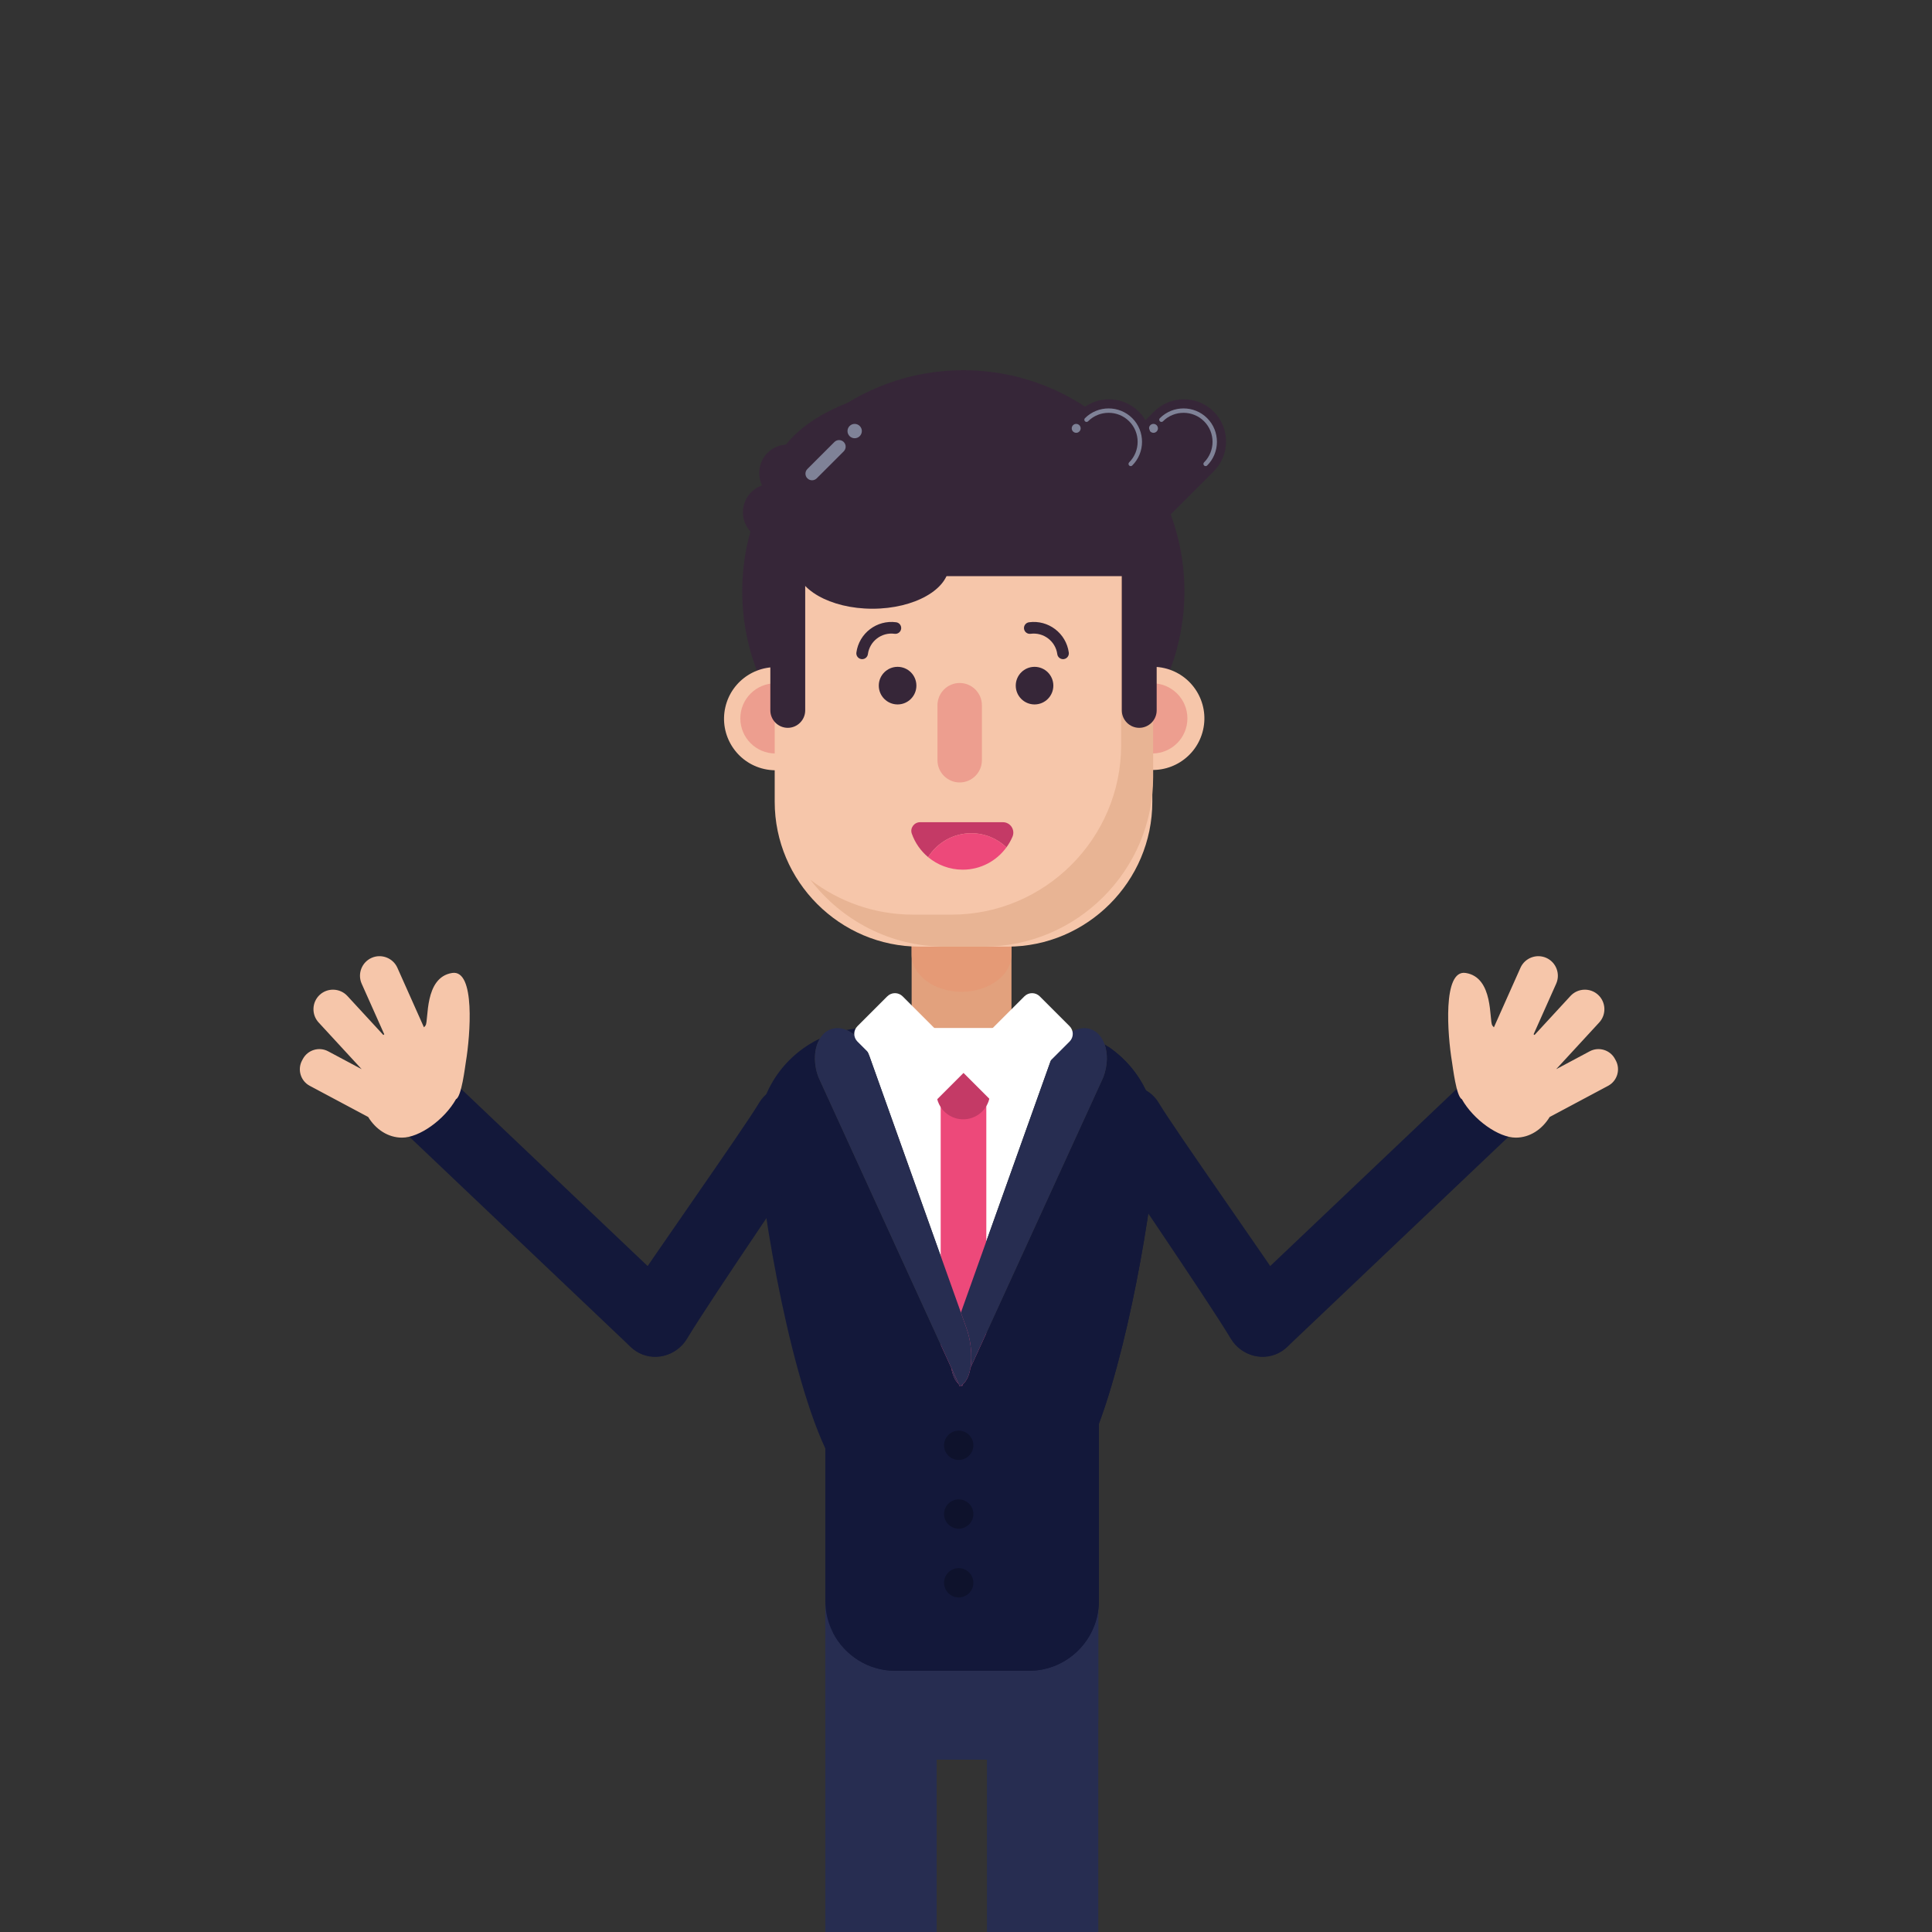 <?xml version="1.0" encoding="utf-8"?>
<!-- Generator: Adobe Illustrator 24.0.0, SVG Export Plug-In . SVG Version: 6.00 Build 0)  -->
<svg version="1.1" id="w3pose3Svg" xmlns="http://www.w3.org/2000/svg" xmlns:xlink="http://www.w3.org/1999/xlink" x="0px" y="0px"
	 viewBox="0 0 1400 1400" enable-background="new 0 0 1400 1400" xml:space="preserve">
<rect x="0" y="0" width="1400" height="1400" fill="#333333" stroke="none"/>
<g>
	<g>
		<path fill="#E2A17D" d="M712.43,774.38h-31.28c-11.3,0-20.54-9.24-20.54-20.54v-103.1c0-11.3,9.24-20.54,20.54-20.54h31.27
			c11.3,0,20.54,9.24,20.54,20.54v103.1C732.97,765.14,723.73,774.38,712.43,774.38z"/>
		<g>
			<path fill="#272D51" d="M678.73,1403.69v-216.41c0-22.18-18.15-40.33-40.33-40.33s-40.33,18.15-40.33,40.33v216.41H678.73z"/>
			<path fill="#272D51" d="M795.85,1403.69v-251.01c0-22.18-18.15-40.33-40.33-40.33s-40.33,18.15-40.33,40.33v251.01H795.85z"/>
			<path fill="#272D51" d="M766.9,1275.13H627.02c-15.93,0-28.96-13.03-28.96-28.96v-93.54c0-15.93,13.03-28.96,28.96-28.96H766.9
				c15.93,0,28.96,13.03,28.96,28.96v93.54C795.85,1262.1,782.82,1275.13,766.9,1275.13z"/>
			<path fill="#FFFFFF" d="M630.04,765.39l66.26,185.76l66.26-185.76c2.04-5.44,5.07-10.05,8.59-13.51
				c-6.98-4.1-15.01-6.56-23.58-6.87c-0.62-0.02-1.22-0.09-1.84-0.09h-97.15c-0.62,0-1.23,0.07-1.84,0.09
				c-9.01,0.33-17.43,3.04-24.66,7.53C625.32,755.92,628.12,760.28,630.04,765.39z"/>
			<path fill="#ED497A" d="M698.19,1112.34L698.19,1112.34c-9.09,0-16.53-7.44-16.53-16.53V802.25c0-9.09,7.44-16.53,16.53-16.53
				l0,0c9.09,0,16.53,7.44,16.53,16.53v293.57C714.72,1104.91,707.28,1112.34,698.19,1112.34z"/>

			<ellipse transform="matrix(0.902 -0.431 0.431 0.902 -273.138 378.163)" fill="#C43A66" cx="698.19" cy="792.01" rx="19.47" ry="19.47"/>
			<path fill="#13183A" d="M777.49,747.2c-5.81-1.38-11.83-2.19-18.05-2.19h-11.87c8.57,0.31,16.6,2.77,23.58,6.87
				C773.14,749.93,775.28,748.35,777.49,747.2z"/>
			<path fill="#13183A" d="M622.08,752.54c7.23-4.49,15.64-7.2,24.66-7.53h-19.26c-4.84,0-9.56,0.51-14.16,1.36
				C616.4,747.62,619.39,749.74,622.08,752.54z"/>
			<path fill="#FFFFFF" d="M795.85,789.45c0.06,0.47,0.12,0.95,0.16,1.43C795.97,790.39,795.91,789.92,795.85,789.45z"/>
			<path fill="#13183A" d="M800.45,756.76c2.36,6.68,2.24,15.36-0.93,23.82l-3.74,8.19l-92.56,202.46
				c-0.84,5.06-2.58,9.27-5.35,11.69l-0.72,1.58c-0.3-0.12-0.57-0.32-0.85-0.48c-0.29,0.16-0.55,0.35-0.85,0.48l-0.72-1.58
				c-2.77-2.42-4.51-6.63-5.35-11.69l-91.18-199.45l-5.12-11.2c-3.88-10.35-3.19-21.05,1.04-27.98
				c-26.55,12.6-45.07,39.63-45.07,70.84v0c0,32.75,20.35,164.6,49.02,226.21v110.51c0,27.78,22.73,50.52,50.52,50.52h97.15
				c27.78,0,50.52-22.73,50.52-50.52v-128.34c24.72-66.28,41.63-178.52,41.63-208.38v0C837.88,795.33,822.83,770.62,800.45,756.76z"
			/>
			<g>
				<path fill="#13183A" d="M802.57,758.16c8.13,12.33,12.88,27.05,12.88,42.84v0c0,29.86-16.91,142.1-41.63,208.38v128.34
					c0,27.78-22.73,50.52-50.52,50.52h-97.15c-8.13,0-15.81-1.99-22.63-5.44c8.34,16.49,25.42,27.89,45.07,27.89h97.15
					c27.78,0,50.52-22.73,50.52-50.52v-128.34c24.72-66.28,41.63-178.52,41.63-208.38v0C837.9,796.23,823.78,772.23,802.57,758.16z"
				/>
			</g>
			<path fill="#272D51" d="M771.15,751.88c-3.52,3.46-6.55,8.06-8.59,13.51L696.3,951.15l3.89,10.92
				c3.24,8.64,4.52,20.19,3.03,29.17l92.56-202.46l3.74-8.19c3.17-8.46,3.29-17.14,0.93-23.82c-1.78-5.02-4.95-8.92-9.31-10.71
				c-4.32-1.78-9.12-1.21-13.64,1.15C775.28,748.35,773.14,749.93,771.15,751.88z"/>
			<path fill="#272D51" d="M696.3,1004.04c0.29,0.16,0.55,0.35,0.85,0.48l0.72-1.58C697.38,1003.36,696.86,1003.73,696.3,1004.04z"
			/>
			<path fill="#272D51" d="M694.72,1002.93l-5.35-11.69C690.22,996.3,691.95,1000.51,694.72,1002.93z"/>
			<path fill="#272D51" d="M593.08,780.59l5.12,11.2l91.18,199.45l5.35,11.69l0.72,1.58c0.3-0.12,0.57-0.32,0.85-0.48
				c0.56-0.31,1.09-0.68,1.58-1.11c2.77-2.42,4.51-6.63,5.35-11.69c1.49-8.98,0.21-20.53-3.03-29.17l-3.89-10.92l-66.26-185.76
				c-1.92-5.11-4.71-9.47-7.96-12.85c-2.69-2.8-5.68-4.92-8.76-6.18c-3.98-1.63-8.1-1.85-11.85-0.31c-3.06,1.26-5.53,3.56-7.35,6.55
				C589.88,759.54,589.2,770.23,593.08,780.59z"/>
			<path fill="#FFFFFF" d="M665.59,799l-44.28-44.28c-3.05-3.05-3.05-8.04,0-11.09l21.66-21.66c3.05-3.05,8.04-3.05,11.09,0
				l44.28,44.28c3.05,3.05,3.05,8.04,0,11.09L676.68,799C673.63,802.05,668.64,802.05,665.59,799z"/>
			<path fill="#FFFFFF" d="M775.08,754.72L730.8,799c-3.05,3.05-8.04,3.05-11.09,0l-21.66-21.66c-3.05-3.05-3.05-8.04,0-11.09
				l44.28-44.28c3.05-3.05,8.04-3.05,11.09,0l21.66,21.66C778.13,746.68,778.13,751.67,775.08,754.72z"/>
			<path fill="#0E122C" d="M694.72,1057.94L694.72,1057.94c-5.84,0-10.62-4.78-10.62-10.62l0,0c0-5.84,4.78-10.62,10.62-10.62l0,0
				c5.84,0,10.62,4.78,10.62,10.62l0,0C705.34,1053.16,700.56,1057.94,694.72,1057.94z"/>
			<path fill="#0E122C" d="M694.72,1107.75L694.72,1107.75c-5.84,0-10.62-4.78-10.62-10.62l0,0c0-5.84,4.78-10.62,10.62-10.62l0,0
				c5.84,0,10.62,4.78,10.62,10.62l0,0C705.34,1102.97,700.56,1107.75,694.72,1107.75z"/>
			<path fill="#0E122C" d="M694.72,1157.57L694.72,1157.57c-5.84,0-10.62-4.78-10.62-10.62l0,0c0-5.84,4.78-10.62,10.62-10.62l0,0
				c5.84,0,10.62,4.78,10.62,10.62l0,0C705.34,1152.79,700.56,1157.57,694.72,1157.57z"/>
		</g>
	</g>
	<g id="gHead">
		<g>
			<path fill="#E59A76" d="M696.79,649.41c-19.9,0-36.18,12.1-36.18,26.9v15.48c0,14.79,16.28,26.9,36.18,26.9
				c19.9,0,36.18-12.1,36.18-26.9v-15.48C732.97,661.52,716.69,649.41,696.79,649.41z"/>
			<path fill="#362638" d="M642.35,414.31L642.35,414.31c-8.03,8.03-21.16,8.03-29.18,0l-56.98-56.98c-8.03-8.03-8.03-21.16,0-29.18
				v0c8.03-8.03,21.16-8.03,29.18,0l56.98,56.98C650.37,393.15,650.37,406.28,642.35,414.31z"/>
			<path fill="#362638" d="M660.19,371.23L660.19,371.23c0,11.35-9.29,20.64-20.64,20.64h-80.58c-11.35,0-20.64-9.29-20.64-20.64
				l0,0c0-11.35,9.29-20.64,20.64-20.64h80.58C650.91,350.59,660.19,359.88,660.19,371.23z"/>

			<ellipse transform="matrix(0.707 -0.707 0.707 0.707 -98.472 619.191)" fill="#362638" cx="698.19" cy="428.46" rx="160.24" ry="160.24"/>

			<ellipse transform="matrix(0.222 -0.975 0.975 0.222 -70.274 953.097)" fill="#F6C6AA" cx="561.9" cy="520.57" rx="37.36" ry="37.36"/>

			<ellipse transform="matrix(0.224 -0.975 0.975 0.224 140.813 1217.899)" fill="#F6C6AA" cx="834.81" cy="520.57" rx="37.36" ry="37.36"/>
			<circle fill="#ED9E8F" cx="835.01" cy="520.57" r="25.43"/>
			<circle fill="#ED9E8F" cx="561.9" cy="520.57" r="25.43"/>
			<path fill="#F6C6AA" d="M730,685.98h-63.61c-57.76,0-105.01-47.26-105.01-105.01V406.5c0-57.76,47.26-105.01,105.01-105.01H730
				c57.76,0,105.01,47.26,105.01,105.01v174.46C835.01,638.72,787.75,685.98,730,685.98z"/>
			<path fill="#E8B494" d="M787.17,326.74c15.81,20.67,25.25,46.45,25.25,74.33v138.92c0,67.53-55.25,122.78-122.78,122.78h-28.06
				c-27.88,0-53.66-9.44-74.33-25.25c22.49,29.39,57.88,48.46,97.53,48.46h28.06c67.53,0,122.78-55.25,122.78-122.78V424.27
				C835.63,384.62,816.57,349.22,787.17,326.74z"/>
			<path fill="#362638" d="M712.76,275.7h-28.06c-178.37,21.11-117.55,120.94-125.94,120.94H830.6
				C815.7,345.62,796.24,275.7,712.76,275.7z"/>
			<path fill="#362638" d="M632.2,441.11L632.2,441.11c-30.51,0-55.47-14.21-55.47-31.57v-31.57c0-17.37,24.96-31.57,55.47-31.57
				l0,0c30.51,0,55.47,14.21,55.47,31.57v31.57C687.67,426.9,662.71,441.11,632.2,441.11z"/>
			<path fill="#362638" d="M570.85,527.41L570.85,527.41c-6.95,0-12.63-5.68-12.63-12.63V396.91c0-6.95,5.68-12.63,12.63-12.63l0,0
				c6.95,0,12.63,5.68,12.63,12.63v117.87C583.48,521.73,577.79,527.41,570.85,527.41z"/>
			<path fill="#362638" d="M825.54,527.41L825.54,527.41c-6.95,0-12.63-5.68-12.63-12.63V396.91c0-6.95,5.68-12.63,12.63-12.63l0,0
				c6.95,0,12.63,5.68,12.63,12.63v117.87C838.17,521.73,832.48,527.41,825.54,527.41z"/>
			<path fill="#362638" d="M610.18,409.54h-21.83c-7.89,0-14.34-6.45-14.34-14.34v-34.46c0-7.89,6.45-14.34,14.34-14.34h21.83
				c7.89,0,14.34,6.45,14.34,14.34v34.46C624.52,403.08,618.07,409.54,610.18,409.54z"/>
			<path fill="#362638" d="M814.63,417.49H676.28c-11.1,0-20.18-9.08-20.18-20.18v-30.73c0-11.1,9.08-20.18,20.18-20.18h138.35
				c11.1,0,20.18,9.08,20.18,20.18v30.73C834.81,408.41,825.73,417.49,814.63,417.49z"/>
			<path fill="#7F8297" d="M611.4,327.05l-19.58,19.58c-1.86,1.86-4.9,1.86-6.76,0v0c-1.86-1.86-1.86-4.9,0-6.76l19.58-19.58
				c1.86-1.86,4.9-1.86,6.76,0l0,0C613.26,322.15,613.26,325.19,611.4,327.05z"/>
			<path fill="#7F8297" d="M619.33,317.57L619.33,317.57c-2.86,0-5.2-2.34-5.2-5.2l0,0c0-2.86,2.34-5.2,5.2-5.2l0,0
				c2.86,0,5.2,2.34,5.2,5.2l0,0C624.52,315.23,622.18,317.57,619.33,317.57z"/>
			<g id="gHair">
				<g>
					<path fill="#362638" d="M879.51,341.55l-65.5,65.5c-11.9,11.9-31.37,11.9-43.27,0v0c-11.9-11.9-11.9-31.37,0-43.27l65.5-65.5
						c11.9-11.9,31.37-11.9,43.27,0v0C891.41,310.18,891.41,329.65,879.51,341.55z"/>
					<path fill="none" stroke="#7F8297" stroke-width="3.184" stroke-linecap="round" stroke-miterlimit="10" d="M841.62,304.15
						c8.8-8.8,23.21-8.8,32.02,0l0,0c8.8,8.8,8.8,23.21,0,32.02"/>
					<path fill="#7F8297" d="M835.85,313.63L835.85,313.63c-1.78,0-3.23-1.45-3.23-3.23l0,0c0-1.78,1.45-3.23,3.23-3.23l0,0
						c1.78,0,3.23,1.45,3.23,3.23l0,0C839.08,312.18,837.62,313.63,835.85,313.63z"/>
				</g>
				<g>
					<path fill="#362638" d="M825.23,341.55l-65.5,65.5c-11.9,11.9-31.37,11.9-43.27,0v0c-11.9-11.9-11.9-31.37,0-43.27l65.5-65.5
						c11.9-11.9,31.37-11.9,43.27,0v0C837.13,310.18,837.13,329.65,825.23,341.55z"/>
					<path fill="none" stroke="#7F8297" stroke-width="3.184" stroke-linecap="round" stroke-miterlimit="10" d="M787.34,304.15
						c8.8-8.8,23.21-8.8,32.02,0l0,0c8.8,8.8,8.8,23.21,0,32.02"/>
					<path fill="#7F8297" d="M779.85,313.63L779.85,313.63c-1.78,0-3.23-1.45-3.23-3.23l0,0c0-1.78,1.45-3.23,3.23-3.23l0,0
						c1.78,0,3.23,1.45,3.23,3.23l0,0C783.08,312.18,781.62,313.63,779.85,313.63z"/>
				</g>
			</g>
		</g>
		<g id="gEyesz">
			<path fill="#ED9E8F" d="M695.42,567L695.42,567c-8.86,0-16.1-7.25-16.1-16.1v-39.88c0-8.86,7.25-16.1,16.1-16.1l0,0
				c8.86,0,16.1,7.25,16.1,16.1v39.88C711.53,559.75,704.28,567,695.42,567z"/>
			<g id="gMouse">
				<path fill="#C43A66" d="M666.74,595.8h60c5.41,0,9.07,5.54,6.94,10.52c-1.17,2.74-2.64,5.32-4.37,7.7
					c-6.64-6.32-15.59-10.22-25.47-10.22c-13.19,0-24.73,6.92-31.28,17.31c-5.35-4.46-9.48-10.32-11.84-17.02
					C659.28,600.04,662.44,595.8,666.74,595.8z"/>
				<path fill="#ED497A" d="M703.84,603.8c9.88,0,18.84,3.9,25.47,10.22c-7.12,9.79-18.64,16.18-31.67,16.18
					c-9.54,0-18.28-3.42-25.08-9.09C679.11,610.72,690.65,603.8,703.84,603.8z"/>
			</g>
			<g id="gEyes">
				<path fill="#362638" d="M664.05,496.83c0,7.52-6.1,13.63-13.62,13.63c-7.52,0-13.63-6.1-13.63-13.63
					c0-7.52,6.1-13.62,13.63-13.62C657.95,483.21,664.05,489.31,664.05,496.83z"/>
				<path fill="#362638" d="M763.29,496.83c0,7.52-6.1,13.63-13.62,13.63c-7.52,0-13.62-6.1-13.62-13.63
					c0-7.52,6.1-13.62,13.62-13.62C757.19,483.21,763.29,489.31,763.29,496.83z"/>
			</g>
			<path fill="#362638" d="M770.31,477.65c-2.07,0-3.88-1.53-4.16-3.64c-1.28-9.4-9.97-16-19.36-14.74
				c-2.29,0.31-4.43-1.3-4.74-3.61c-0.31-2.3,1.3-4.42,3.61-4.74c14-1.91,26.93,7.95,28.83,21.95c0.31,2.3-1.3,4.42-3.61,4.74
				C770.69,477.64,770.5,477.65,770.31,477.65z"/>
			<g>
				<path fill="#362638" d="M624.75,477.65c-0.19,0-0.38-0.01-0.57-0.04c-2.3-0.31-3.92-2.43-3.61-4.74
					c1.9-14,14.84-23.85,28.83-21.95c2.3,0.31,3.92,2.43,3.61,4.74c-0.31,2.31-2.45,3.93-4.74,3.61
					c-9.42-1.29-18.09,5.34-19.36,14.74C628.63,476.12,626.83,477.65,624.75,477.65z"/>
			</g>
		</g>
	</g>
	<g id="gHR">
		<g id="gHRp">
			<path fill="#13183A" d="M329.63,784.77l-36.16,35.97l163.18,154.99c10.52,10.58,27.84,9.9,37.5-1.46l0,0
				c8.59-10.1,8.01-25.1-1.34-34.51L329.63,784.77z"/>
			<path fill="#F6C6AA" d="M327.67,705.04c-20.48,3.18-16.91,34.45-19.29,38.01c-0.25,0.37-0.65,0.86-1.17,1.39l-19.25-43.16
				c-3.17-7.12-11.59-10.34-18.71-7.17h0c-7.12,3.17-10.34,11.59-7.17,18.71l16.37,36.68c-0.23,0.16-0.45,0.32-0.68,0.48
				l-26.05-28.27c-5.28-5.73-14.29-6.1-20.02-0.82h0c-5.73,5.28-6.1,14.29-0.82,20.02l31.2,33.86l-24.31-12.97
				c-6.56-3.5-14.8-0.99-18.3,5.57l-0.61,1.14c-3.5,6.56-0.99,14.8,5.57,18.3l42.37,22.6c5.55,9.08,14.47,14.97,24.54,14.97
				c12.53,0,30.66-12.91,39.11-27.89c0,0,0.01,0,0.01,0c3.99-1.84,6.48-23.09,7.15-27.15C340.77,750.3,344.6,702.42,327.67,705.04z"
			/>
		</g>
		<path fill="#13183A" d="M584.97,790.31c-12.11-7.18-27.74-3.2-34.93,8.9c-11.22,18.88-81.26,117.8-97.34,142.95
			c-7.94,12.42-4.24,28.94,8.24,36.79h0c12.61,7.93,29.27,3.94,36.92-8.84c17.61-29.41,91.07-136.49,96.03-144.84
			C601.07,813.15,597.08,797.5,584.97,790.31L584.97,790.31z"/>
	</g>
	<g id="gHL">
		<g id="gHLp">
			<path fill="#13183A" d="M1060.12,784.77l36.16,35.97L933.1,975.72c-10.52,10.58-27.84,9.9-37.5-1.46l0,0
				c-8.59-10.1-8.01-25.1,1.34-34.51L1060.12,784.77z"/>
			<path fill="#F6C6AA" d="M1062.08,705.04c20.48,3.18,16.91,34.45,19.29,38.01c0.25,0.37,0.65,0.86,1.17,1.39l19.25-43.16
				c3.17-7.12,11.59-10.34,18.71-7.17l0,0c7.12,3.17,10.34,11.59,7.17,18.71l-16.37,36.68c0.23,0.16,0.45,0.32,0.68,0.48
				l26.05-28.27c5.28-5.73,14.29-6.1,20.02-0.82h0c5.73,5.28,6.1,14.29,0.82,20.02l-31.2,33.86l24.31-12.97
				c6.56-3.5,14.8-0.99,18.3,5.57l0.61,1.14c3.5,6.56,0.99,14.8-5.57,18.3l-42.37,22.6c-5.55,9.08-14.47,14.97-24.54,14.97
				c-12.53,0-30.66-12.91-39.11-27.89c0,0-0.01,0-0.01,0c-3.99-1.84-6.48-23.09-7.15-27.15
				C1048.98,750.3,1045.15,702.42,1062.08,705.04z"/>
		</g>
		<path fill="#13183A" d="M804.79,790.31c12.11-7.18,27.74-3.2,34.93,8.9c11.22,18.88,81.26,117.8,97.34,142.95
			c7.94,12.42,4.24,28.94-8.24,36.79l0,0c-12.61,7.93-29.27,3.94-36.92-8.84c-17.61-29.41-91.07-136.49-96.03-144.84
			C788.68,813.15,792.67,797.5,804.79,790.31L804.79,790.31z"/>
	</g>
</g>
	<style>

		#w3pose3Svg #gEyes{
			transform-box: fill-box;
			-webkit-transform-origin: 50% 50%;
			-ms-transform-origin: 50% 50%;
			transform-origin: 50% 50%;
			-webkit-animation: animPos3eye1 3s infinite ease-in-out;
			animation: animPos3eye1 3s infinite ease-in-out;
		}

		@-webkit-keyframes animPos3eye1  {
			0%{-webkit-transform: scaleY(1);transform: scaleY(1);}
			5%{-webkit-transform: scaleY(0.1);transform: scaleY(0.1);}
			10%{-webkit-transform: scaleY(1);transform: scaleY(1);}
			60%{-webkit-transform: scaleY(1);transform: scaleY(1);}
			65%{-webkit-transform: scaleY(0.1);transform: scaleY(0.1);}
			70%{-webkit-transform: scaleY(1);transform: scaleY(1);}
			75%{-webkit-transform: scaleY(0.1);transform: scaleY(0.1);}
			80%{-webkit-transform: scaleY(1);transform: scaleY(1);}
			100%{-webkit-transform: scaleY(1);transform: scaleY(1);}
		}

		@keyframes animPos3eye1  {
			0%{-webkit-transform: scaleY(1);transform: scaleY(1);}
			5%{-webkit-transform: scaleY(0.1);transform: scaleY(0.1);}
			10%{-webkit-transform: scaleY(1);transform: scaleY(1);}
			60%{-webkit-transform: scaleY(1);transform: scaleY(1);}
			65%{-webkit-transform: scaleY(0.1);transform: scaleY(0.1);}
			70%{-webkit-transform: scaleY(1);transform: scaleY(1);}
			75%{-webkit-transform: scaleY(0.1);transform: scaleY(0.1);}
			80%{-webkit-transform: scaleY(1);transform: scaleY(1);}
			100%{-webkit-transform: scaleY(1);transform: scaleY(1);}
		}

		/************************/

		#w3pose3Svg #gEyesz{
			transform-box: fill-box;
			-webkit-transform-origin: 50% 50%;
			-ms-transform-origin: 50% 50%;
			transform-origin: 50% 50%;
			-webkit-animation: animPos3eye2 5s infinite ease-in-out;
			animation: animPos3eye2 5s infinite ease-in-out;
		}

		@-webkit-keyframes animPos3eye2{
			0%,20%{-webkit-transform: translateX(0px);transform: translateX(0px);}
			40%{-webkit-transform: translateX(-15px);transform: translateX(-15px);}
			50%{-webkit-transform: translateX(-15px);transform: translateX(-15px);}
			70%{-webkit-transform: translateX(10px);transform: translateX(10px);}
			80%{-webkit-transform: translateX(10px);transform: translateX(10px);}
			100%{-webkit-transform: translateX(0px);transform: translateX(0px);}
		}

		@keyframes animPos3eye2{
			0%,20%{-webkit-transform: translateX(0px);transform: translateX(0px);}
			40%{-webkit-transform: translateX(-15px);transform: translateX(-15px);}
			50%{-webkit-transform: translateX(-15px);transform: translateX(-15px);}
			70%{-webkit-transform: translateX(10px);transform: translateX(10px);}
			80%{-webkit-transform: translateX(10px);transform: translateX(10px);}
			100%{-webkit-transform: translateX(0px);transform: translateX(0px);}
		}

		/************************/

		#w3pose3Svg #gHRp{
			transform-box: fill-box;
			-webkit-transform-origin: 90% 90%;
			-ms-transform-origin: 90% 90%;
			transform-origin: 90% 90%;
			-webkit-animation: animPos3gHRp1 2s infinite alternate ease-in-out;
			animation: animPos3gHRp1 2s infinite alternate ease-in-out;
		}

		@-webkit-keyframes animPos3gHRp1{
			0%{-webkit-transform: rotate(0deg);transform: rotate(0deg);}
			100%{-webkit-transform: rotate(-15deg);transform: rotate(-15deg);}
		}

		@keyframes animPos3gHRp1{
			0%{-webkit-transform: rotate(0deg);transform: rotate(0deg);}
			100%{-webkit-transform: rotate(-15deg);transform: rotate(-15deg);}
		}

		/************************/

		#w3pose3Svg #gHLp{
			transform-box: fill-box;
			-webkit-transform-origin: 10% 90%;
			-ms-transform-origin: 10% 90%;
			transform-origin: 10% 90%;
			-webkit-animation: animPos3gHLp1 2s infinite alternate ease-in-out;
			animation: animPos3gHLp1 2s infinite alternate ease-in-out;
		}

		@-webkit-keyframes animPos3gHLp1{
			0%{-webkit-transform: rotate(0deg);transform: rotate(0deg);}
			100%{-webkit-transform: rotate(15deg);transform: rotate(15deg);}
		}

		@keyframes animPos3gHLp1{
			0%{-webkit-transform: rotate(0deg);transform: rotate(0deg);}
			100%{-webkit-transform: rotate(15deg);transform: rotate(15deg);}
		}

		/************************/

		#w3pose3Svg #gMouse{
			transform-box: fill-box;
			-webkit-transform-origin: 50% 50%;
			-ms-transform-origin: 50% 50%;
			transform-origin: 50% 50%;
			-webkit-animation: animPos3gMouse 0.8s infinite alternate ease-in-out;
			animation: animPos3gMouse 0.8s infinite alternate ease-in-out;
		}

		@-webkit-keyframes animPos3gMouse{
			0%{-webkit-transform: scaleY(1);transform: scaleY(1);}
			20%{-webkit-transform: scaleY(0.2);transform: scaleY(0.2);}
			40%{-webkit-transform: scaleY(1);transform: scaleY(1);}
			60%{-webkit-transform: scaleY(1);transform: scaleY(1);}
			80%{-webkit-transform: scaleY(0.2);transform: scaleY(0.2);}
			100%{-webkit-transform: scaleY(1);transform: scaleY(1);}
		}

		@keyframes animPos3gMouse{
			0%{-webkit-transform: scaleY(1);transform: scaleY(1);}
			20%{-webkit-transform: scaleY(0.2);transform: scaleY(0.2);}
			40%{-webkit-transform: scaleY(1);transform: scaleY(1);}
			60%{-webkit-transform: scaleY(1);transform: scaleY(1);}
			80%{-webkit-transform: scaleY(0.2);transform: scaleY(0.2);}
			100%{-webkit-transform: scaleY(1);transform: scaleY(1);}
		}

		/************************/

		#w3pose3Svg #gHair{
			transform-box: fill-box;
			-webkit-transform-origin: 50% 25%;
			-ms-transform-origin: 50% 25%;
			transform-origin: 50% 25%;
			-webkit-animation: animPos3gHair1 2.5s infinite alternate ease-in-out;
			animation: animPos3gHair1 2.5s infinite alternate ease-in-out;
		}

		@-webkit-keyframes animPos3gHair1{
			0%{-webkit-transform: rotate(0deg);transform: rotate(0deg);}
			100%{-webkit-transform: rotate(5deg);transform: rotate(5deg);}
		}

		@keyframes animPos3gHair1{
			0%{-webkit-transform: rotate(0deg);transform: rotate(0deg);}
			100%{-webkit-transform: rotate(5deg);transform: rotate(5deg);}
		}

	</style>
</svg>

